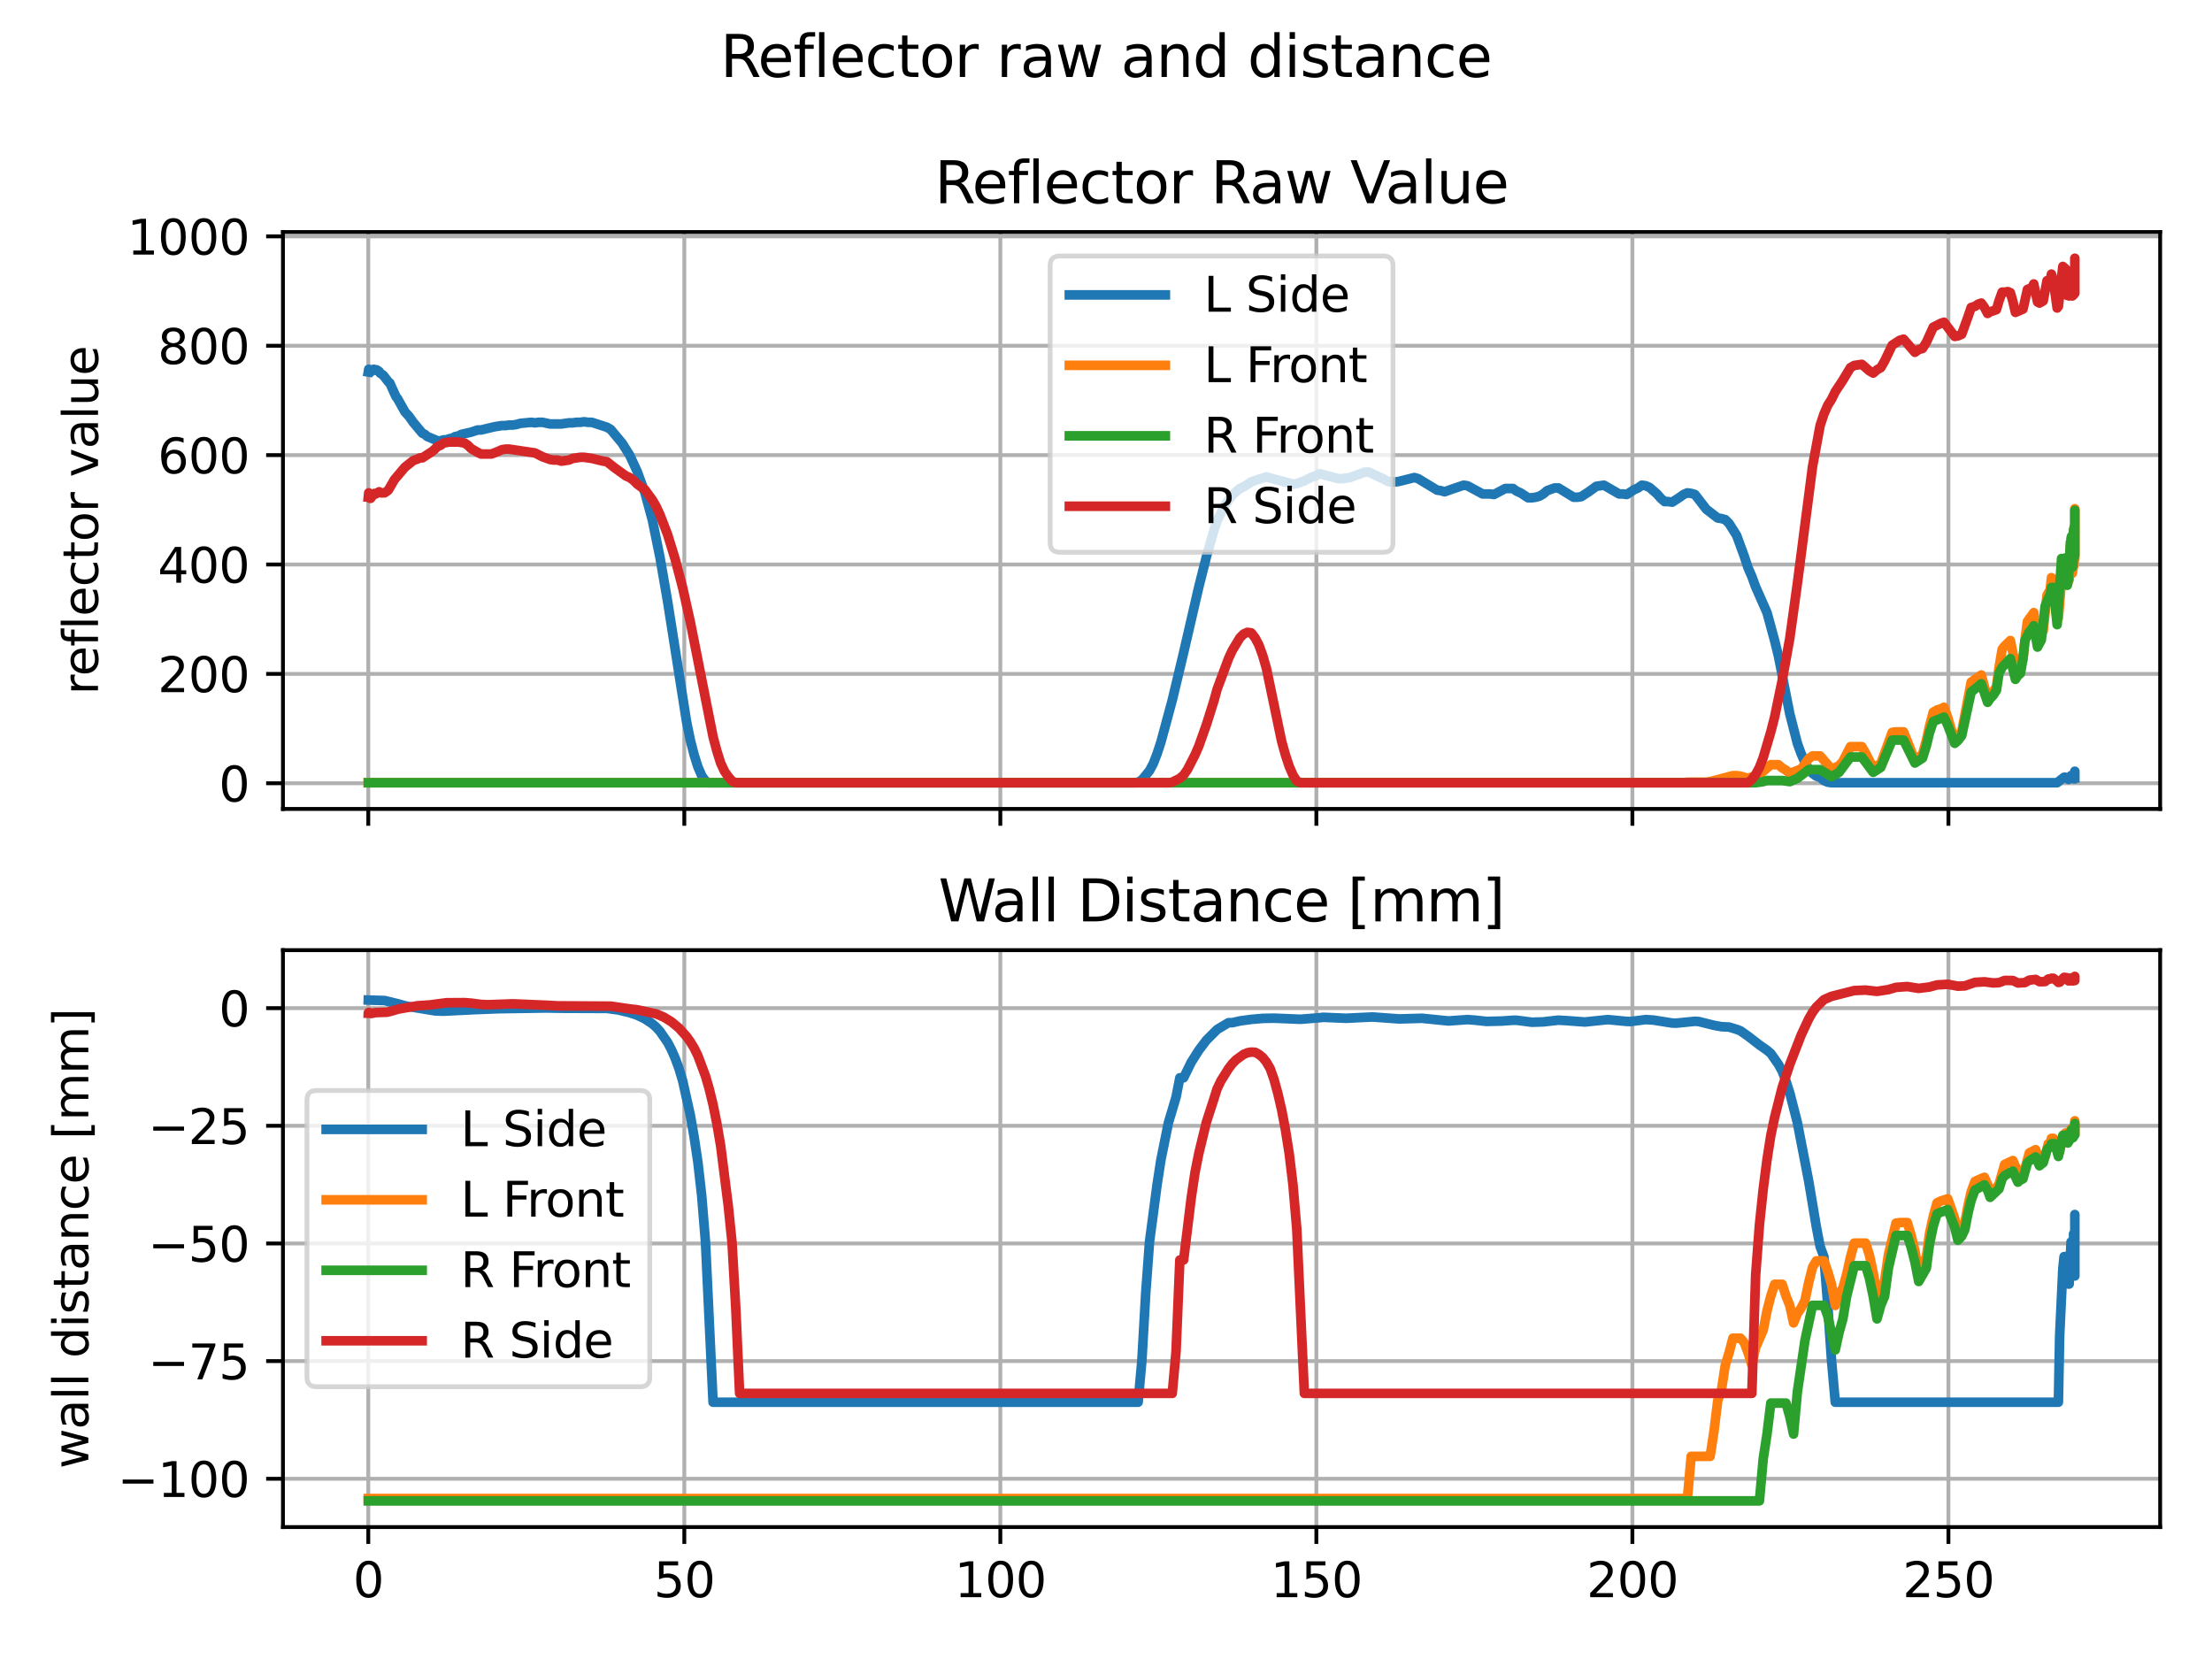 <?xml version="1.0" encoding="utf-8" standalone="no"?>
<!DOCTYPE svg PUBLIC "-//W3C//DTD SVG 1.1//EN"
  "http://www.w3.org/Graphics/SVG/1.1/DTD/svg11.dtd">
<svg xmlns:xlink="http://www.w3.org/1999/xlink" width="460.8pt" height="345.6pt" viewBox="0 0 460.8 345.6" xmlns="http://www.w3.org/2000/svg" version="1.1">
 <defs>
  <style type="text/css">*{stroke-linejoin: round; stroke-linecap: butt}</style>
 </defs>
 <g id="figure_1">
  <g id="patch_1">
   <path d="M 0 345.6 
L 460.8 345.6 
L 460.8 0 
L 0 0 
z
" style="fill: #ffffff"/>
  </g>
  <g id="axes_1">
   <g id="patch_2">
    <path d="M 58.945 168.518 
L 450 168.518 
L 450 48.332 
L 58.945 48.332 
z
" style="fill: #ffffff"/>
   </g>
   <g id="matplotlib.axis_1">
    <g id="xtick_1">
     <g id="line2d_1">
      <path d="M 76.721 168.518 
L 76.721 48.332 
" clip-path="url(#p30b899a635)" style="fill: none; stroke: #b0b0b0; stroke-width: 0.8; stroke-linecap: square"/>
     </g>
     <g id="line2d_2">
      <defs>
       <path id="m36487ab356" d="M 0 0 
L 0 3.5 
" style="stroke: #000000; stroke-width: 0.8"/>
      </defs>
      <g>
       <use xlink:href="#m36487ab356" x="76.721" y="168.518" style="stroke: #000000; stroke-width: 0.8"/>
      </g>
     </g>
    </g>
    <g id="xtick_2">
     <g id="line2d_3">
      <path d="M 142.555 168.518 
L 142.555 48.332 
" clip-path="url(#p30b899a635)" style="fill: none; stroke: #b0b0b0; stroke-width: 0.8; stroke-linecap: square"/>
     </g>
     <g id="line2d_4">
      <g>
       <use xlink:href="#m36487ab356" x="142.555" y="168.518" style="stroke: #000000; stroke-width: 0.8"/>
      </g>
     </g>
    </g>
    <g id="xtick_3">
     <g id="line2d_5">
      <path d="M 208.389 168.518 
L 208.389 48.332 
" clip-path="url(#p30b899a635)" style="fill: none; stroke: #b0b0b0; stroke-width: 0.8; stroke-linecap: square"/>
     </g>
     <g id="line2d_6">
      <g>
       <use xlink:href="#m36487ab356" x="208.389" y="168.518" style="stroke: #000000; stroke-width: 0.8"/>
      </g>
     </g>
    </g>
    <g id="xtick_4">
     <g id="line2d_7">
      <path d="M 274.223 168.518 
L 274.223 48.332 
" clip-path="url(#p30b899a635)" style="fill: none; stroke: #b0b0b0; stroke-width: 0.8; stroke-linecap: square"/>
     </g>
     <g id="line2d_8">
      <g>
       <use xlink:href="#m36487ab356" x="274.223" y="168.518" style="stroke: #000000; stroke-width: 0.8"/>
      </g>
     </g>
    </g>
    <g id="xtick_5">
     <g id="line2d_9">
      <path d="M 340.057 168.518 
L 340.057 48.332 
" clip-path="url(#p30b899a635)" style="fill: none; stroke: #b0b0b0; stroke-width: 0.8; stroke-linecap: square"/>
     </g>
     <g id="line2d_10">
      <g>
       <use xlink:href="#m36487ab356" x="340.057" y="168.518" style="stroke: #000000; stroke-width: 0.8"/>
      </g>
     </g>
    </g>
    <g id="xtick_6">
     <g id="line2d_11">
      <path d="M 405.891 168.518 
L 405.891 48.332 
" clip-path="url(#p30b899a635)" style="fill: none; stroke: #b0b0b0; stroke-width: 0.8; stroke-linecap: square"/>
     </g>
     <g id="line2d_12">
      <g>
       <use xlink:href="#m36487ab356" x="405.891" y="168.518" style="stroke: #000000; stroke-width: 0.8"/>
      </g>
     </g>
    </g>
   </g>
   <g id="matplotlib.axis_2">
    <g id="ytick_1">
     <g id="line2d_13">
      <path d="M 58.945 163.169 
L 450 163.169 
" clip-path="url(#p30b899a635)" style="fill: none; stroke: #b0b0b0; stroke-width: 0.8; stroke-linecap: square"/>
     </g>
     <g id="line2d_14">
      <defs>
       <path id="m0fdbd367e7" d="M 0 0 
L -3.5 0 
" style="stroke: #000000; stroke-width: 0.8"/>
      </defs>
      <g>
       <use xlink:href="#m0fdbd367e7" x="58.945" y="163.169" style="stroke: #000000; stroke-width: 0.8"/>
      </g>
     </g>
     <g id="text_1">
      <!-- 0 -->
      <g transform="translate(45.583 166.968)scale(0.1 -0.1)">
       <defs>
        <path id="DejaVuSans-30" d="M 2034 4250 
Q 1547 4250 1301 3770 
Q 1056 3291 1056 2328 
Q 1056 1369 1301 889 
Q 1547 409 2034 409 
Q 2525 409 2770 889 
Q 3016 1369 3016 2328 
Q 3016 3291 2770 3770 
Q 2525 4250 2034 4250 
z
M 2034 4750 
Q 2819 4750 3233 4129 
Q 3647 3509 3647 2328 
Q 3647 1150 3233 529 
Q 2819 -91 2034 -91 
Q 1250 -91 836 529 
Q 422 1150 422 2328 
Q 422 3509 836 4129 
Q 1250 4750 2034 4750 
z
" transform="scale(0.016)"/>
       </defs>
       <use xlink:href="#DejaVuSans-30"/>
      </g>
     </g>
    </g>
    <g id="ytick_2">
     <g id="line2d_15">
      <path d="M 58.945 140.383 
L 450 140.383 
" clip-path="url(#p30b899a635)" style="fill: none; stroke: #b0b0b0; stroke-width: 0.8; stroke-linecap: square"/>
     </g>
     <g id="line2d_16">
      <g>
       <use xlink:href="#m0fdbd367e7" x="58.945" y="140.383" style="stroke: #000000; stroke-width: 0.8"/>
      </g>
     </g>
     <g id="text_2">
      <!-- 200 -->
      <g transform="translate(32.858 144.182)scale(0.1 -0.1)">
       <defs>
        <path id="DejaVuSans-32" d="M 1228 531 
L 3431 531 
L 3431 0 
L 469 0 
L 469 531 
Q 828 903 1448 1529 
Q 2069 2156 2228 2338 
Q 2531 2678 2651 2914 
Q 2772 3150 2772 3378 
Q 2772 3750 2511 3984 
Q 2250 4219 1831 4219 
Q 1534 4219 1204 4116 
Q 875 4013 500 3803 
L 500 4441 
Q 881 4594 1212 4672 
Q 1544 4750 1819 4750 
Q 2544 4750 2975 4387 
Q 3406 4025 3406 3419 
Q 3406 3131 3298 2873 
Q 3191 2616 2906 2266 
Q 2828 2175 2409 1742 
Q 1991 1309 1228 531 
z
" transform="scale(0.016)"/>
       </defs>
       <use xlink:href="#DejaVuSans-32"/>
       <use xlink:href="#DejaVuSans-30" x="63.623"/>
       <use xlink:href="#DejaVuSans-30" x="127.246"/>
      </g>
     </g>
    </g>
    <g id="ytick_3">
     <g id="line2d_17">
      <path d="M 58.945 117.596 
L 450 117.596 
" clip-path="url(#p30b899a635)" style="fill: none; stroke: #b0b0b0; stroke-width: 0.8; stroke-linecap: square"/>
     </g>
     <g id="line2d_18">
      <g>
       <use xlink:href="#m0fdbd367e7" x="58.945" y="117.596" style="stroke: #000000; stroke-width: 0.8"/>
      </g>
     </g>
     <g id="text_3">
      <!-- 400 -->
      <g transform="translate(32.858 121.396)scale(0.1 -0.1)">
       <defs>
        <path id="DejaVuSans-34" d="M 2419 4116 
L 825 1625 
L 2419 1625 
L 2419 4116 
z
M 2253 4666 
L 3047 4666 
L 3047 1625 
L 3713 1625 
L 3713 1100 
L 3047 1100 
L 3047 0 
L 2419 0 
L 2419 1100 
L 313 1100 
L 313 1709 
L 2253 4666 
z
" transform="scale(0.016)"/>
       </defs>
       <use xlink:href="#DejaVuSans-34"/>
       <use xlink:href="#DejaVuSans-30" x="63.623"/>
       <use xlink:href="#DejaVuSans-30" x="127.246"/>
      </g>
     </g>
    </g>
    <g id="ytick_4">
     <g id="line2d_19">
      <path d="M 58.945 94.81 
L 450 94.81 
" clip-path="url(#p30b899a635)" style="fill: none; stroke: #b0b0b0; stroke-width: 0.8; stroke-linecap: square"/>
     </g>
     <g id="line2d_20">
      <g>
       <use xlink:href="#m0fdbd367e7" x="58.945" y="94.81" style="stroke: #000000; stroke-width: 0.8"/>
      </g>
     </g>
     <g id="text_4">
      <!-- 600 -->
      <g transform="translate(32.858 98.609)scale(0.1 -0.1)">
       <defs>
        <path id="DejaVuSans-36" d="M 2113 2584 
Q 1688 2584 1439 2293 
Q 1191 2003 1191 1497 
Q 1191 994 1439 701 
Q 1688 409 2113 409 
Q 2538 409 2786 701 
Q 3034 994 3034 1497 
Q 3034 2003 2786 2293 
Q 2538 2584 2113 2584 
z
M 3366 4563 
L 3366 3988 
Q 3128 4100 2886 4159 
Q 2644 4219 2406 4219 
Q 1781 4219 1451 3797 
Q 1122 3375 1075 2522 
Q 1259 2794 1537 2939 
Q 1816 3084 2150 3084 
Q 2853 3084 3261 2657 
Q 3669 2231 3669 1497 
Q 3669 778 3244 343 
Q 2819 -91 2113 -91 
Q 1303 -91 875 529 
Q 447 1150 447 2328 
Q 447 3434 972 4092 
Q 1497 4750 2381 4750 
Q 2619 4750 2861 4703 
Q 3103 4656 3366 4563 
z
" transform="scale(0.016)"/>
       </defs>
       <use xlink:href="#DejaVuSans-36"/>
       <use xlink:href="#DejaVuSans-30" x="63.623"/>
       <use xlink:href="#DejaVuSans-30" x="127.246"/>
      </g>
     </g>
    </g>
    <g id="ytick_5">
     <g id="line2d_21">
      <path d="M 58.945 72.024 
L 450 72.024 
" clip-path="url(#p30b899a635)" style="fill: none; stroke: #b0b0b0; stroke-width: 0.8; stroke-linecap: square"/>
     </g>
     <g id="line2d_22">
      <g>
       <use xlink:href="#m0fdbd367e7" x="58.945" y="72.024" style="stroke: #000000; stroke-width: 0.8"/>
      </g>
     </g>
     <g id="text_5">
      <!-- 800 -->
      <g transform="translate(32.858 75.823)scale(0.1 -0.1)">
       <defs>
        <path id="DejaVuSans-38" d="M 2034 2216 
Q 1584 2216 1326 1975 
Q 1069 1734 1069 1313 
Q 1069 891 1326 650 
Q 1584 409 2034 409 
Q 2484 409 2743 651 
Q 3003 894 3003 1313 
Q 3003 1734 2745 1975 
Q 2488 2216 2034 2216 
z
M 1403 2484 
Q 997 2584 770 2862 
Q 544 3141 544 3541 
Q 544 4100 942 4425 
Q 1341 4750 2034 4750 
Q 2731 4750 3128 4425 
Q 3525 4100 3525 3541 
Q 3525 3141 3298 2862 
Q 3072 2584 2669 2484 
Q 3125 2378 3379 2068 
Q 3634 1759 3634 1313 
Q 3634 634 3220 271 
Q 2806 -91 2034 -91 
Q 1263 -91 848 271 
Q 434 634 434 1313 
Q 434 1759 690 2068 
Q 947 2378 1403 2484 
z
M 1172 3481 
Q 1172 3119 1398 2916 
Q 1625 2713 2034 2713 
Q 2441 2713 2670 2916 
Q 2900 3119 2900 3481 
Q 2900 3844 2670 4047 
Q 2441 4250 2034 4250 
Q 1625 4250 1398 4047 
Q 1172 3844 1172 3481 
z
" transform="scale(0.016)"/>
       </defs>
       <use xlink:href="#DejaVuSans-38"/>
       <use xlink:href="#DejaVuSans-30" x="63.623"/>
       <use xlink:href="#DejaVuSans-30" x="127.246"/>
      </g>
     </g>
    </g>
    <g id="ytick_6">
     <g id="line2d_23">
      <path d="M 58.945 49.238 
L 450 49.238 
" clip-path="url(#p30b899a635)" style="fill: none; stroke: #b0b0b0; stroke-width: 0.8; stroke-linecap: square"/>
     </g>
     <g id="line2d_24">
      <g>
       <use xlink:href="#m0fdbd367e7" x="58.945" y="49.238" style="stroke: #000000; stroke-width: 0.8"/>
      </g>
     </g>
     <g id="text_6">
      <!-- 1000 -->
      <g transform="translate(26.495 53.037)scale(0.1 -0.1)">
       <defs>
        <path id="DejaVuSans-31" d="M 794 531 
L 1825 531 
L 1825 4091 
L 703 3866 
L 703 4441 
L 1819 4666 
L 2450 4666 
L 2450 531 
L 3481 531 
L 3481 0 
L 794 0 
L 794 531 
z
" transform="scale(0.016)"/>
       </defs>
       <use xlink:href="#DejaVuSans-31"/>
       <use xlink:href="#DejaVuSans-30" x="63.623"/>
       <use xlink:href="#DejaVuSans-30" x="127.246"/>
       <use xlink:href="#DejaVuSans-30" x="190.869"/>
      </g>
     </g>
    </g>
    <g id="text_7">
     <!-- reflector value -->
     <g transform="translate(20.416 144.741)rotate(-90)scale(0.1 -0.1)">
      <defs>
       <path id="DejaVuSans-72" d="M 2631 2963 
Q 2534 3019 2420 3045 
Q 2306 3072 2169 3072 
Q 1681 3072 1420 2755 
Q 1159 2438 1159 1844 
L 1159 0 
L 581 0 
L 581 3500 
L 1159 3500 
L 1159 2956 
Q 1341 3275 1631 3429 
Q 1922 3584 2338 3584 
Q 2397 3584 2469 3576 
Q 2541 3569 2628 3553 
L 2631 2963 
z
" transform="scale(0.016)"/>
       <path id="DejaVuSans-65" d="M 3597 1894 
L 3597 1613 
L 953 1613 
Q 991 1019 1311 708 
Q 1631 397 2203 397 
Q 2534 397 2845 478 
Q 3156 559 3463 722 
L 3463 178 
Q 3153 47 2828 -22 
Q 2503 -91 2169 -91 
Q 1331 -91 842 396 
Q 353 884 353 1716 
Q 353 2575 817 3079 
Q 1281 3584 2069 3584 
Q 2775 3584 3186 3129 
Q 3597 2675 3597 1894 
z
M 3022 2063 
Q 3016 2534 2758 2815 
Q 2500 3097 2075 3097 
Q 1594 3097 1305 2825 
Q 1016 2553 972 2059 
L 3022 2063 
z
" transform="scale(0.016)"/>
       <path id="DejaVuSans-66" d="M 2375 4863 
L 2375 4384 
L 1825 4384 
Q 1516 4384 1395 4259 
Q 1275 4134 1275 3809 
L 1275 3500 
L 2222 3500 
L 2222 3053 
L 1275 3053 
L 1275 0 
L 697 0 
L 697 3053 
L 147 3053 
L 147 3500 
L 697 3500 
L 697 3744 
Q 697 4328 969 4595 
Q 1241 4863 1831 4863 
L 2375 4863 
z
" transform="scale(0.016)"/>
       <path id="DejaVuSans-6c" d="M 603 4863 
L 1178 4863 
L 1178 0 
L 603 0 
L 603 4863 
z
" transform="scale(0.016)"/>
       <path id="DejaVuSans-63" d="M 3122 3366 
L 3122 2828 
Q 2878 2963 2633 3030 
Q 2388 3097 2138 3097 
Q 1578 3097 1268 2742 
Q 959 2388 959 1747 
Q 959 1106 1268 751 
Q 1578 397 2138 397 
Q 2388 397 2633 464 
Q 2878 531 3122 666 
L 3122 134 
Q 2881 22 2623 -34 
Q 2366 -91 2075 -91 
Q 1284 -91 818 406 
Q 353 903 353 1747 
Q 353 2603 823 3093 
Q 1294 3584 2113 3584 
Q 2378 3584 2631 3529 
Q 2884 3475 3122 3366 
z
" transform="scale(0.016)"/>
       <path id="DejaVuSans-74" d="M 1172 4494 
L 1172 3500 
L 2356 3500 
L 2356 3053 
L 1172 3053 
L 1172 1153 
Q 1172 725 1289 603 
Q 1406 481 1766 481 
L 2356 481 
L 2356 0 
L 1766 0 
Q 1100 0 847 248 
Q 594 497 594 1153 
L 594 3053 
L 172 3053 
L 172 3500 
L 594 3500 
L 594 4494 
L 1172 4494 
z
" transform="scale(0.016)"/>
       <path id="DejaVuSans-6f" d="M 1959 3097 
Q 1497 3097 1228 2736 
Q 959 2375 959 1747 
Q 959 1119 1226 758 
Q 1494 397 1959 397 
Q 2419 397 2687 759 
Q 2956 1122 2956 1747 
Q 2956 2369 2687 2733 
Q 2419 3097 1959 3097 
z
M 1959 3584 
Q 2709 3584 3137 3096 
Q 3566 2609 3566 1747 
Q 3566 888 3137 398 
Q 2709 -91 1959 -91 
Q 1206 -91 779 398 
Q 353 888 353 1747 
Q 353 2609 779 3096 
Q 1206 3584 1959 3584 
z
" transform="scale(0.016)"/>
       <path id="DejaVuSans-20" transform="scale(0.016)"/>
       <path id="DejaVuSans-76" d="M 191 3500 
L 800 3500 
L 1894 563 
L 2988 3500 
L 3597 3500 
L 2284 0 
L 1503 0 
L 191 3500 
z
" transform="scale(0.016)"/>
       <path id="DejaVuSans-61" d="M 2194 1759 
Q 1497 1759 1228 1600 
Q 959 1441 959 1056 
Q 959 750 1161 570 
Q 1363 391 1709 391 
Q 2188 391 2477 730 
Q 2766 1069 2766 1631 
L 2766 1759 
L 2194 1759 
z
M 3341 1997 
L 3341 0 
L 2766 0 
L 2766 531 
Q 2569 213 2275 61 
Q 1981 -91 1556 -91 
Q 1019 -91 701 211 
Q 384 513 384 1019 
Q 384 1609 779 1909 
Q 1175 2209 1959 2209 
L 2766 2209 
L 2766 2266 
Q 2766 2663 2505 2880 
Q 2244 3097 1772 3097 
Q 1472 3097 1187 3025 
Q 903 2953 641 2809 
L 641 3341 
Q 956 3463 1253 3523 
Q 1550 3584 1831 3584 
Q 2591 3584 2966 3190 
Q 3341 2797 3341 1997 
z
" transform="scale(0.016)"/>
       <path id="DejaVuSans-75" d="M 544 1381 
L 544 3500 
L 1119 3500 
L 1119 1403 
Q 1119 906 1312 657 
Q 1506 409 1894 409 
Q 2359 409 2629 706 
Q 2900 1003 2900 1516 
L 2900 3500 
L 3475 3500 
L 3475 0 
L 2900 0 
L 2900 538 
Q 2691 219 2414 64 
Q 2138 -91 1772 -91 
Q 1169 -91 856 284 
Q 544 659 544 1381 
z
M 1991 3584 
L 1991 3584 
z
" transform="scale(0.016)"/>
      </defs>
      <use xlink:href="#DejaVuSans-72"/>
      <use xlink:href="#DejaVuSans-65" x="38.863"/>
      <use xlink:href="#DejaVuSans-66" x="100.387"/>
      <use xlink:href="#DejaVuSans-6c" x="135.592"/>
      <use xlink:href="#DejaVuSans-65" x="163.375"/>
      <use xlink:href="#DejaVuSans-63" x="224.898"/>
      <use xlink:href="#DejaVuSans-74" x="279.879"/>
      <use xlink:href="#DejaVuSans-6f" x="319.088"/>
      <use xlink:href="#DejaVuSans-72" x="380.27"/>
      <use xlink:href="#DejaVuSans-20" x="421.383"/>
      <use xlink:href="#DejaVuSans-76" x="453.17"/>
      <use xlink:href="#DejaVuSans-61" x="512.35"/>
      <use xlink:href="#DejaVuSans-6c" x="573.629"/>
      <use xlink:href="#DejaVuSans-75" x="601.412"/>
      <use xlink:href="#DejaVuSans-65" x="664.791"/>
     </g>
    </g>
   </g>
   <g id="line2d_25">
    <path d="M 76.721 77.493 
L 76.721 77.493 
L 76.812 76.923 
L 76.865 76.923 
L 77.142 77.493 
L 77.208 77.493 
L 77.543 77.151 
L 77.877 76.923 
L 78.29 77.151 
L 78.447 77.037 
L 78.979 77.379 
L 79.177 77.72 
L 79.845 78.176 
L 80.9 79.543 
L 81.192 79.771 
L 82.484 82.619 
L 82.837 83.075 
L 84.365 85.81 
L 85.201 86.721 
L 86.083 87.974 
L 87.991 90.253 
L 88.498 90.481 
L 89.017 90.936 
L 91.204 91.848 
L 91.783 91.848 
L 92.376 91.62 
L 92.982 91.62 
L 93.587 91.392 
L 94.206 91.278 
L 94.838 90.936 
L 95.483 90.822 
L 96.128 90.481 
L 98.143 90.025 
L 99.512 89.569 
L 100.223 89.569 
L 101.645 89.227 
L 103.094 88.886 
L 104.568 88.658 
L 105.319 88.658 
L 106.069 88.544 
L 106.82 88.544 
L 107.584 88.43 
L 108.347 88.202 
L 110.665 87.974 
L 111.441 88.088 
L 112.218 87.974 
L 113.008 87.974 
L 114.575 88.316 
L 116.945 88.316 
L 118.525 88.088 
L 119.315 88.088 
L 120.105 87.974 
L 120.895 87.974 
L 121.685 87.86 
L 122.475 87.974 
L 123.265 87.974 
L 126.425 89 
L 127.215 89.455 
L 129.585 92.304 
L 131.165 94.81 
L 132.745 98.228 
L 134.325 102.557 
L 135.905 108.368 
L 137.485 116.115 
L 139.065 125.23 
L 143.015 150.295 
L 143.805 154.168 
L 144.596 157.244 
L 145.386 159.751 
L 146.176 161.574 
L 146.966 162.713 
L 147.756 163.055 
L 236.302 163.055 
L 237.092 162.941 
L 237.882 162.485 
L 239.462 160.548 
L 240.252 159.067 
L 241.042 157.016 
L 241.833 154.624 
L 244.203 145.851 
L 246.573 135.939 
L 249.733 122.267 
L 251.313 116.001 
L 252.893 110.419 
L 253.551 108.482 
L 255.131 105.292 
L 256.711 103.127 
L 258.291 101.76 
L 259.081 101.418 
L 260.661 100.393 
L 262.241 99.823 
L 263.821 99.367 
L 269.351 100.848 
L 270.141 100.734 
L 271.721 100.165 
L 273.301 99.367 
L 274.091 99.139 
L 274.881 98.684 
L 278.831 99.709 
L 279.621 99.709 
L 281.201 99.481 
L 282.781 98.912 
L 284.361 98.342 
L 285.151 98.342 
L 288.311 99.823 
L 289.101 100.279 
L 289.891 100.393 
L 290.681 100.393 
L 291.471 100.279 
L 294.631 99.481 
L 295.421 99.709 
L 299.372 102.102 
L 300.162 102.216 
L 300.952 102.443 
L 302.532 101.874 
L 304.902 101.076 
L 305.692 101.19 
L 308.852 102.899 
L 310.432 102.899 
L 311.222 103.013 
L 313.592 101.76 
L 315.172 101.76 
L 315.962 102.33 
L 316.752 102.671 
L 318.332 103.697 
L 319.122 103.697 
L 319.912 103.583 
L 320.702 103.355 
L 321.492 102.899 
L 322.282 102.216 
L 323.862 101.646 
L 324.652 101.646 
L 327.812 103.583 
L 328.602 103.583 
L 329.392 103.469 
L 330.972 102.443 
L 332.552 101.304 
L 334.132 101.076 
L 337.292 102.899 
L 338.082 102.899 
L 338.872 103.013 
L 340.452 101.988 
L 341.242 101.646 
L 342.032 101.076 
L 342.822 101.19 
L 343.612 101.532 
L 345.192 102.899 
L 345.982 103.811 
L 346.772 104.494 
L 347.562 104.494 
L 348.352 104.608 
L 349.932 103.583 
L 350.722 103.013 
L 351.512 102.671 
L 352.302 102.785 
L 353.092 103.013 
L 355.462 106.089 
L 357.832 107.912 
L 358.622 108.026 
L 359.412 108.254 
L 360.202 109.051 
L 361.782 111.558 
L 363.362 115.887 
L 364.152 118.28 
L 364.942 120.103 
L 365.732 122.267 
L 368.102 127.622 
L 369.682 133.433 
L 370.472 136.623 
L 372.842 148.699 
L 374.422 154.852 
L 375.212 157.016 
L 376.002 158.839 
L 376.792 160.207 
L 377.582 161.118 
L 378.372 161.688 
L 379.162 161.916 
L 379.952 162.599 
L 380.743 162.941 
L 381.533 163.055 
L 428.538 163.055 
L 429.986 161.916 
L 430.25 161.916 
L 430.908 162.371 
L 431.435 161.574 
L 431.435 161.574 
L 431.566 161.574 
L 431.698 161.802 
L 431.698 162.143 
L 431.83 162.143 
L 431.83 162.029 
L 431.961 161.802 
L 431.961 161.346 
L 431.961 161.346 
L 432.093 161.346 
L 432.093 161.346 
L 432.093 162.257 
L 432.225 162.257 
L 432.225 162.257 
L 432.225 160.662 
L 432.225 162.029 
" clip-path="url(#p30b899a635)" style="fill: none; stroke: #1f77b4; stroke-width: 2; stroke-linecap: square"/>
   </g>
   <g id="line2d_26">
    <path d="M 76.721 163.055 
L 350.722 163.055 
L 351.512 162.941 
L 355.462 162.941 
L 356.252 162.827 
L 360.992 161.574 
L 361.782 161.574 
L 362.572 161.688 
L 364.152 162.143 
L 365.732 161.574 
L 366.522 161.346 
L 368.892 159.295 
L 370.472 159.295 
L 371.262 159.979 
L 372.052 160.434 
L 372.842 161.118 
L 375.212 160.207 
L 376.792 158.042 
L 377.582 157.472 
L 379.162 157.472 
L 380.743 159.295 
L 381.533 160.434 
L 382.323 159.865 
L 383.113 159.523 
L 383.903 158.612 
L 385.483 155.535 
L 387.853 155.535 
L 388.643 156.903 
L 390.223 159.979 
L 391.803 159.067 
L 394.173 152.573 
L 394.963 152.459 
L 396.543 152.459 
L 398.913 158.384 
L 400.493 157.13 
L 401.283 154.282 
L 401.941 151.32 
L 402.731 148.358 
L 403.521 147.902 
L 404.311 147.674 
L 404.969 147.332 
L 405.759 149.497 
L 406.418 151.776 
L 407.208 154.054 
L 408.656 152.459 
L 410.631 142.091 
L 412.738 140.61 
L 414.055 145.509 
L 414.581 144.712 
L 415.24 144.142 
L 415.898 143.003 
L 416.425 139.129 
L 417.083 135.256 
L 417.61 134.572 
L 418.795 133.433 
L 419.848 138.674 
L 420.375 138.104 
L 421.428 137.306 
L 421.823 133.433 
L 422.35 129.445 
L 423.666 127.622 
L 424.456 133.091 
L 424.851 132.407 
L 425.641 131.382 
L 426.431 123.976 
L 427.09 122.837 
L 427.353 120.331 
L 427.748 121.242 
L 428.538 129.217 
L 428.801 128.762 
L 429.723 117.71 
L 430.118 116.913 
L 430.25 116.457 
L 430.645 121.812 
L 430.776 121.356 
L 430.908 120.672 
L 431.04 120.786 
L 431.303 113.609 
L 431.566 112.925 
L 431.698 116.115 
L 431.698 119.419 
L 431.83 118.622 
L 431.83 117.938 
L 431.961 118.052 
L 431.961 110.647 
L 432.093 110.191 
L 432.093 109.963 
L 432.093 117.027 
L 432.225 116.343 
L 432.225 116.571 
L 432.225 105.975 
L 432.225 113.723 
" clip-path="url(#p30b899a635)" style="fill: none; stroke: #ff7f0e; stroke-width: 2; stroke-linecap: square"/>
   </g>
   <g id="line2d_27">
    <path d="M 76.721 163.055 
L 365.732 163.055 
L 367.312 162.827 
L 368.102 162.599 
L 371.262 162.599 
L 372.842 162.827 
L 374.422 162.143 
L 376.792 160.32 
L 379.162 160.32 
L 381.533 161.802 
L 383.113 160.89 
L 385.483 157.7 
L 387.853 157.7 
L 390.223 160.89 
L 391.803 159.865 
L 394.173 154.168 
L 396.543 154.168 
L 398.913 158.953 
L 400.493 157.928 
L 401.283 155.421 
L 401.941 152.687 
L 402.731 150.295 
L 404.969 149.383 
L 405.759 151.092 
L 407.208 154.852 
L 407.866 154.282 
L 408.656 153.257 
L 410.631 144.142 
L 412.08 143.003 
L 412.738 142.433 
L 414.055 146.307 
L 414.581 145.509 
L 415.24 144.826 
L 415.898 143.8 
L 416.425 140.269 
L 417.083 139.015 
L 418.795 137.192 
L 419.848 141.522 
L 420.375 140.724 
L 420.901 140.269 
L 421.428 137.192 
L 421.823 133.433 
L 422.745 131.61 
L 423.271 131.04 
L 423.666 130.357 
L 424.456 134.8 
L 425.246 133.319 
L 426.036 126.255 
L 426.695 124.66 
L 427.09 123.976 
L 427.353 122.381 
L 427.748 122.381 
L 428.538 130.129 
L 429.46 116.343 
L 429.723 117.824 
L 429.986 117.482 
L 430.25 116.229 
L 430.645 121.926 
L 430.776 121.356 
L 430.908 120.559 
L 431.303 112.925 
L 431.435 112.583 
L 431.435 112.128 
L 431.566 111.672 
L 431.698 114.748 
L 431.698 118.166 
L 431.83 117.824 
L 431.83 117.482 
L 431.961 114.178 
L 431.961 110.305 
L 432.093 110.305 
L 432.093 109.735 
L 432.093 116.001 
L 432.225 115.659 
L 432.225 106.317 
L 432.225 113.495 
" clip-path="url(#p30b899a635)" style="fill: none; stroke: #2ca02c; stroke-width: 2; stroke-linecap: square"/>
   </g>
   <g id="line2d_28">
    <path d="M 76.721 103.583 
L 76.721 103.583 
L 76.812 102.671 
L 77.082 103.811 
L 77.142 103.697 
L 77.208 103.811 
L 77.877 102.899 
L 78.005 102.785 
L 78.29 102.899 
L 78.979 102.443 
L 79.388 102.671 
L 80.09 102.671 
L 80.618 102.33 
L 80.9 102.102 
L 81.497 101.076 
L 82.144 99.937 
L 83.201 98.684 
L 84.365 97.317 
L 86.083 95.949 
L 87.014 95.608 
L 87.496 95.38 
L 87.991 95.38 
L 90.085 94.013 
L 91.204 92.987 
L 91.783 92.759 
L 92.376 92.304 
L 93.587 92.076 
L 95.483 92.076 
L 96.787 92.304 
L 97.458 92.759 
L 98.143 93.443 
L 99.512 94.24 
L 100.223 94.582 
L 102.37 94.582 
L 103.831 94.013 
L 104.568 93.671 
L 105.319 93.557 
L 106.069 93.557 
L 111.441 94.354 
L 113.008 95.152 
L 114.575 95.722 
L 115.365 95.835 
L 116.155 95.835 
L 116.945 96.063 
L 118.525 95.835 
L 119.315 95.494 
L 120.895 95.266 
L 121.685 95.266 
L 123.265 95.494 
L 125.635 96.063 
L 126.425 96.177 
L 128.005 97.43 
L 130.375 99.139 
L 131.165 99.481 
L 131.955 100.051 
L 132.745 100.848 
L 134.325 101.988 
L 135.905 104.152 
L 136.695 105.52 
L 137.485 107.229 
L 139.065 111.33 
L 140.645 116.457 
L 142.225 122.495 
L 143.805 129.559 
L 148.546 153.485 
L 149.336 156.447 
L 150.126 158.953 
L 150.916 160.662 
L 151.706 161.802 
L 152.496 162.713 
L 153.286 163.055 
L 243.413 163.055 
L 244.203 162.941 
L 245.783 162.143 
L 246.573 161.46 
L 247.363 160.32 
L 248.943 157.244 
L 249.733 155.421 
L 251.313 150.978 
L 252.893 145.965 
L 253.551 143.573 
L 255.921 137.192 
L 256.711 135.483 
L 258.291 132.863 
L 259.081 132.066 
L 259.871 131.724 
L 260.661 131.838 
L 261.451 132.863 
L 262.241 134.344 
L 263.031 136.509 
L 263.821 139.243 
L 266.981 154.396 
L 267.771 157.244 
L 268.561 159.637 
L 269.351 161.46 
L 270.141 162.713 
L 270.931 163.055 
L 364.152 163.055 
L 364.942 162.371 
L 365.732 161.346 
L 366.522 159.865 
L 367.312 157.814 
L 368.892 152.459 
L 369.682 149.383 
L 371.262 141.75 
L 372.842 132.977 
L 374.422 121.584 
L 377.582 97.203 
L 379.162 88.658 
L 379.952 86.265 
L 380.743 84.442 
L 381.533 83.189 
L 382.323 81.594 
L 383.903 79.202 
L 385.483 76.581 
L 386.273 76.125 
L 387.853 75.898 
L 389.433 77.265 
L 390.223 77.72 
L 391.013 77.037 
L 391.803 76.581 
L 392.593 75.214 
L 394.173 71.91 
L 395.753 70.885 
L 396.543 70.657 
L 398.913 73.391 
L 399.703 72.821 
L 400.493 72.594 
L 401.283 71.34 
L 402.731 68.15 
L 404.311 67.353 
L 404.969 67.125 
L 407.208 70.087 
L 407.866 69.973 
L 408.656 69.631 
L 409.973 65.986 
L 410.631 64.049 
L 411.421 63.821 
L 412.08 63.365 
L 412.738 63.137 
L 413.396 64.049 
L 414.055 65.302 
L 414.581 64.96 
L 415.898 64.504 
L 416.425 62.681 
L 417.083 60.859 
L 417.61 60.859 
L 418.268 60.745 
L 418.795 60.973 
L 419.321 62.795 
L 419.848 65.074 
L 421.428 64.39 
L 422.35 60.289 
L 423.271 59.947 
L 423.666 59.15 
L 424.456 62.909 
L 424.851 63.137 
L 425.641 62.681 
L 426.431 58.466 
L 427.09 58.466 
L 427.353 57.099 
L 427.748 58.466 
L 428.538 64.163 
L 428.801 63.821 
L 429.723 55.504 
L 430.25 55.96 
L 430.513 58.352 
L 430.645 61.542 
L 430.908 61.542 
L 431.04 61.656 
L 431.303 56.643 
L 431.435 56.985 
L 431.566 56.415 
L 431.698 58.922 
L 431.698 61.656 
L 431.961 61.428 
L 431.961 56.187 
L 432.093 55.96 
L 432.093 60.859 
L 432.225 60.517 
L 432.225 53.795 
L 432.225 61.086 
L 432.225 60.517 
" clip-path="url(#p30b899a635)" style="fill: none; stroke: #d62728; stroke-width: 2; stroke-linecap: square"/>
   </g>
   <g id="patch_3">
    <path d="M 58.945 168.518 
L 58.945 48.332 
" style="fill: none; stroke: #000000; stroke-width: 0.8; stroke-linejoin: miter; stroke-linecap: square"/>
   </g>
   <g id="patch_4">
    <path d="M 450 168.518 
L 450 48.332 
" style="fill: none; stroke: #000000; stroke-width: 0.8; stroke-linejoin: miter; stroke-linecap: square"/>
   </g>
   <g id="patch_5">
    <path d="M 58.945 168.518 
L 450 168.518 
" style="fill: none; stroke: #000000; stroke-width: 0.8; stroke-linejoin: miter; stroke-linecap: square"/>
   </g>
   <g id="patch_6">
    <path d="M 58.945 48.332 
L 450 48.332 
" style="fill: none; stroke: #000000; stroke-width: 0.8; stroke-linejoin: miter; stroke-linecap: square"/>
   </g>
   <g id="text_8">
    <!-- Reflector Raw Value -->
    <g transform="translate(194.713 42.332)scale(0.12 -0.12)">
     <defs>
      <path id="DejaVuSans-52" d="M 2841 2188 
Q 3044 2119 3236 1894 
Q 3428 1669 3622 1275 
L 4263 0 
L 3584 0 
L 2988 1197 
Q 2756 1666 2539 1819 
Q 2322 1972 1947 1972 
L 1259 1972 
L 1259 0 
L 628 0 
L 628 4666 
L 2053 4666 
Q 2853 4666 3247 4331 
Q 3641 3997 3641 3322 
Q 3641 2881 3436 2590 
Q 3231 2300 2841 2188 
z
M 1259 4147 
L 1259 2491 
L 2053 2491 
Q 2509 2491 2742 2702 
Q 2975 2913 2975 3322 
Q 2975 3731 2742 3939 
Q 2509 4147 2053 4147 
L 1259 4147 
z
" transform="scale(0.016)"/>
      <path id="DejaVuSans-77" d="M 269 3500 
L 844 3500 
L 1563 769 
L 2278 3500 
L 2956 3500 
L 3675 769 
L 4391 3500 
L 4966 3500 
L 4050 0 
L 3372 0 
L 2619 2869 
L 1863 0 
L 1184 0 
L 269 3500 
z
" transform="scale(0.016)"/>
      <path id="DejaVuSans-56" d="M 1831 0 
L 50 4666 
L 709 4666 
L 2188 738 
L 3669 4666 
L 4325 4666 
L 2547 0 
L 1831 0 
z
" transform="scale(0.016)"/>
     </defs>
     <use xlink:href="#DejaVuSans-52"/>
     <use xlink:href="#DejaVuSans-65" x="64.982"/>
     <use xlink:href="#DejaVuSans-66" x="126.506"/>
     <use xlink:href="#DejaVuSans-6c" x="161.711"/>
     <use xlink:href="#DejaVuSans-65" x="189.494"/>
     <use xlink:href="#DejaVuSans-63" x="251.018"/>
     <use xlink:href="#DejaVuSans-74" x="305.998"/>
     <use xlink:href="#DejaVuSans-6f" x="345.207"/>
     <use xlink:href="#DejaVuSans-72" x="406.389"/>
     <use xlink:href="#DejaVuSans-20" x="447.502"/>
     <use xlink:href="#DejaVuSans-52" x="479.289"/>
     <use xlink:href="#DejaVuSans-61" x="546.521"/>
     <use xlink:href="#DejaVuSans-77" x="607.801"/>
     <use xlink:href="#DejaVuSans-20" x="689.588"/>
     <use xlink:href="#DejaVuSans-56" x="721.375"/>
     <use xlink:href="#DejaVuSans-61" x="782.033"/>
     <use xlink:href="#DejaVuSans-6c" x="843.312"/>
     <use xlink:href="#DejaVuSans-75" x="871.096"/>
     <use xlink:href="#DejaVuSans-65" x="934.475"/>
    </g>
   </g>
   <g id="legend_1">
    <g id="patch_7">
     <path d="M 220.765 115.044 
L 288.18 115.044 
Q 290.18 115.044 290.18 113.044 
L 290.18 55.332 
Q 290.18 53.332 288.18 53.332 
L 220.765 53.332 
Q 218.765 53.332 218.765 55.332 
L 218.765 113.044 
Q 218.765 115.044 220.765 115.044 
z
" style="fill: #ffffff; opacity: 0.8; stroke: #cccccc; stroke-linejoin: miter"/>
    </g>
    <g id="line2d_29">
     <path d="M 222.765 61.43 
L 232.765 61.43 
L 242.765 61.43 
" style="fill: none; stroke: #1f77b4; stroke-width: 2; stroke-linecap: square"/>
    </g>
    <g id="text_9">
     <!-- L Side -->
     <g transform="translate(250.765 64.93)scale(0.1 -0.1)">
      <defs>
       <path id="DejaVuSans-4c" d="M 628 4666 
L 1259 4666 
L 1259 531 
L 3531 531 
L 3531 0 
L 628 0 
L 628 4666 
z
" transform="scale(0.016)"/>
       <path id="DejaVuSans-53" d="M 3425 4513 
L 3425 3897 
Q 3066 4069 2747 4153 
Q 2428 4238 2131 4238 
Q 1616 4238 1336 4038 
Q 1056 3838 1056 3469 
Q 1056 3159 1242 3001 
Q 1428 2844 1947 2747 
L 2328 2669 
Q 3034 2534 3370 2195 
Q 3706 1856 3706 1288 
Q 3706 609 3251 259 
Q 2797 -91 1919 -91 
Q 1588 -91 1214 -16 
Q 841 59 441 206 
L 441 856 
Q 825 641 1194 531 
Q 1563 422 1919 422 
Q 2459 422 2753 634 
Q 3047 847 3047 1241 
Q 3047 1584 2836 1778 
Q 2625 1972 2144 2069 
L 1759 2144 
Q 1053 2284 737 2584 
Q 422 2884 422 3419 
Q 422 4038 858 4394 
Q 1294 4750 2059 4750 
Q 2388 4750 2728 4690 
Q 3069 4631 3425 4513 
z
" transform="scale(0.016)"/>
       <path id="DejaVuSans-69" d="M 603 3500 
L 1178 3500 
L 1178 0 
L 603 0 
L 603 3500 
z
M 603 4863 
L 1178 4863 
L 1178 4134 
L 603 4134 
L 603 4863 
z
" transform="scale(0.016)"/>
       <path id="DejaVuSans-64" d="M 2906 2969 
L 2906 4863 
L 3481 4863 
L 3481 0 
L 2906 0 
L 2906 525 
Q 2725 213 2448 61 
Q 2172 -91 1784 -91 
Q 1150 -91 751 415 
Q 353 922 353 1747 
Q 353 2572 751 3078 
Q 1150 3584 1784 3584 
Q 2172 3584 2448 3432 
Q 2725 3281 2906 2969 
z
M 947 1747 
Q 947 1113 1208 752 
Q 1469 391 1925 391 
Q 2381 391 2643 752 
Q 2906 1113 2906 1747 
Q 2906 2381 2643 2742 
Q 2381 3103 1925 3103 
Q 1469 3103 1208 2742 
Q 947 2381 947 1747 
z
" transform="scale(0.016)"/>
      </defs>
      <use xlink:href="#DejaVuSans-4c"/>
      <use xlink:href="#DejaVuSans-20" x="55.713"/>
      <use xlink:href="#DejaVuSans-53" x="87.5"/>
      <use xlink:href="#DejaVuSans-69" x="150.977"/>
      <use xlink:href="#DejaVuSans-64" x="178.76"/>
      <use xlink:href="#DejaVuSans-65" x="242.236"/>
     </g>
    </g>
    <g id="line2d_30">
     <path d="M 222.765 76.108 
L 232.765 76.108 
L 242.765 76.108 
" style="fill: none; stroke: #ff7f0e; stroke-width: 2; stroke-linecap: square"/>
    </g>
    <g id="text_10">
     <!-- L Front -->
     <g transform="translate(250.765 79.608)scale(0.1 -0.1)">
      <defs>
       <path id="DejaVuSans-46" d="M 628 4666 
L 3309 4666 
L 3309 4134 
L 1259 4134 
L 1259 2759 
L 3109 2759 
L 3109 2228 
L 1259 2228 
L 1259 0 
L 628 0 
L 628 4666 
z
" transform="scale(0.016)"/>
       <path id="DejaVuSans-6e" d="M 3513 2113 
L 3513 0 
L 2938 0 
L 2938 2094 
Q 2938 2591 2744 2837 
Q 2550 3084 2163 3084 
Q 1697 3084 1428 2787 
Q 1159 2491 1159 1978 
L 1159 0 
L 581 0 
L 581 3500 
L 1159 3500 
L 1159 2956 
Q 1366 3272 1645 3428 
Q 1925 3584 2291 3584 
Q 2894 3584 3203 3211 
Q 3513 2838 3513 2113 
z
" transform="scale(0.016)"/>
      </defs>
      <use xlink:href="#DejaVuSans-4c"/>
      <use xlink:href="#DejaVuSans-20" x="55.713"/>
      <use xlink:href="#DejaVuSans-46" x="87.5"/>
      <use xlink:href="#DejaVuSans-72" x="137.77"/>
      <use xlink:href="#DejaVuSans-6f" x="176.633"/>
      <use xlink:href="#DejaVuSans-6e" x="237.814"/>
      <use xlink:href="#DejaVuSans-74" x="301.193"/>
     </g>
    </g>
    <g id="line2d_31">
     <path d="M 222.765 90.787 
L 232.765 90.787 
L 242.765 90.787 
" style="fill: none; stroke: #2ca02c; stroke-width: 2; stroke-linecap: square"/>
    </g>
    <g id="text_11">
     <!-- R Front -->
     <g transform="translate(250.765 94.287)scale(0.1 -0.1)">
      <use xlink:href="#DejaVuSans-52"/>
      <use xlink:href="#DejaVuSans-20" x="69.482"/>
      <use xlink:href="#DejaVuSans-46" x="101.27"/>
      <use xlink:href="#DejaVuSans-72" x="151.539"/>
      <use xlink:href="#DejaVuSans-6f" x="190.402"/>
      <use xlink:href="#DejaVuSans-6e" x="251.584"/>
      <use xlink:href="#DejaVuSans-74" x="314.963"/>
     </g>
    </g>
    <g id="line2d_32">
     <path d="M 222.765 105.465 
L 232.765 105.465 
L 242.765 105.465 
" style="fill: none; stroke: #d62728; stroke-width: 2; stroke-linecap: square"/>
    </g>
    <g id="text_12">
     <!-- R Side -->
     <g transform="translate(250.765 108.965)scale(0.1 -0.1)">
      <use xlink:href="#DejaVuSans-52"/>
      <use xlink:href="#DejaVuSans-20" x="69.482"/>
      <use xlink:href="#DejaVuSans-53" x="101.27"/>
      <use xlink:href="#DejaVuSans-69" x="164.746"/>
      <use xlink:href="#DejaVuSans-64" x="192.529"/>
      <use xlink:href="#DejaVuSans-65" x="256.006"/>
     </g>
    </g>
   </g>
  </g>
  <g id="axes_2">
   <g id="patch_8">
    <path d="M 58.945 318.122 
L 450 318.122 
L 450 197.936 
L 58.945 197.936 
z
" style="fill: #ffffff"/>
   </g>
   <g id="matplotlib.axis_3">
    <g id="xtick_7">
     <g id="line2d_33">
      <path d="M 76.721 318.122 
L 76.721 197.936 
" clip-path="url(#p1cf1fcaed3)" style="fill: none; stroke: #b0b0b0; stroke-width: 0.8; stroke-linecap: square"/>
     </g>
     <g id="line2d_34">
      <g>
       <use xlink:href="#m36487ab356" x="76.721" y="318.122" style="stroke: #000000; stroke-width: 0.8"/>
      </g>
     </g>
     <g id="text_13">
      <!-- 0 -->
      <g transform="translate(73.539 332.72)scale(0.1 -0.1)">
       <use xlink:href="#DejaVuSans-30"/>
      </g>
     </g>
    </g>
    <g id="xtick_8">
     <g id="line2d_35">
      <path d="M 142.555 318.122 
L 142.555 197.936 
" clip-path="url(#p1cf1fcaed3)" style="fill: none; stroke: #b0b0b0; stroke-width: 0.8; stroke-linecap: square"/>
     </g>
     <g id="line2d_36">
      <g>
       <use xlink:href="#m36487ab356" x="142.555" y="318.122" style="stroke: #000000; stroke-width: 0.8"/>
      </g>
     </g>
     <g id="text_14">
      <!-- 50 -->
      <g transform="translate(136.192 332.72)scale(0.1 -0.1)">
       <defs>
        <path id="DejaVuSans-35" d="M 691 4666 
L 3169 4666 
L 3169 4134 
L 1269 4134 
L 1269 2991 
Q 1406 3038 1543 3061 
Q 1681 3084 1819 3084 
Q 2600 3084 3056 2656 
Q 3513 2228 3513 1497 
Q 3513 744 3044 326 
Q 2575 -91 1722 -91 
Q 1428 -91 1123 -41 
Q 819 9 494 109 
L 494 744 
Q 775 591 1075 516 
Q 1375 441 1709 441 
Q 2250 441 2565 725 
Q 2881 1009 2881 1497 
Q 2881 1984 2565 2268 
Q 2250 2553 1709 2553 
Q 1456 2553 1204 2497 
Q 953 2441 691 2322 
L 691 4666 
z
" transform="scale(0.016)"/>
       </defs>
       <use xlink:href="#DejaVuSans-35"/>
       <use xlink:href="#DejaVuSans-30" x="63.623"/>
      </g>
     </g>
    </g>
    <g id="xtick_9">
     <g id="line2d_37">
      <path d="M 208.389 318.122 
L 208.389 197.936 
" clip-path="url(#p1cf1fcaed3)" style="fill: none; stroke: #b0b0b0; stroke-width: 0.8; stroke-linecap: square"/>
     </g>
     <g id="line2d_38">
      <g>
       <use xlink:href="#m36487ab356" x="208.389" y="318.122" style="stroke: #000000; stroke-width: 0.8"/>
      </g>
     </g>
     <g id="text_15">
      <!-- 100 -->
      <g transform="translate(198.845 332.72)scale(0.1 -0.1)">
       <use xlink:href="#DejaVuSans-31"/>
       <use xlink:href="#DejaVuSans-30" x="63.623"/>
       <use xlink:href="#DejaVuSans-30" x="127.246"/>
      </g>
     </g>
    </g>
    <g id="xtick_10">
     <g id="line2d_39">
      <path d="M 274.223 318.122 
L 274.223 197.936 
" clip-path="url(#p1cf1fcaed3)" style="fill: none; stroke: #b0b0b0; stroke-width: 0.8; stroke-linecap: square"/>
     </g>
     <g id="line2d_40">
      <g>
       <use xlink:href="#m36487ab356" x="274.223" y="318.122" style="stroke: #000000; stroke-width: 0.8"/>
      </g>
     </g>
     <g id="text_16">
      <!-- 150 -->
      <g transform="translate(264.679 332.72)scale(0.1 -0.1)">
       <use xlink:href="#DejaVuSans-31"/>
       <use xlink:href="#DejaVuSans-35" x="63.623"/>
       <use xlink:href="#DejaVuSans-30" x="127.246"/>
      </g>
     </g>
    </g>
    <g id="xtick_11">
     <g id="line2d_41">
      <path d="M 340.057 318.122 
L 340.057 197.936 
" clip-path="url(#p1cf1fcaed3)" style="fill: none; stroke: #b0b0b0; stroke-width: 0.8; stroke-linecap: square"/>
     </g>
     <g id="line2d_42">
      <g>
       <use xlink:href="#m36487ab356" x="340.057" y="318.122" style="stroke: #000000; stroke-width: 0.8"/>
      </g>
     </g>
     <g id="text_17">
      <!-- 200 -->
      <g transform="translate(330.513 332.72)scale(0.1 -0.1)">
       <use xlink:href="#DejaVuSans-32"/>
       <use xlink:href="#DejaVuSans-30" x="63.623"/>
       <use xlink:href="#DejaVuSans-30" x="127.246"/>
      </g>
     </g>
    </g>
    <g id="xtick_12">
     <g id="line2d_43">
      <path d="M 405.891 318.122 
L 405.891 197.936 
" clip-path="url(#p1cf1fcaed3)" style="fill: none; stroke: #b0b0b0; stroke-width: 0.8; stroke-linecap: square"/>
     </g>
     <g id="line2d_44">
      <g>
       <use xlink:href="#m36487ab356" x="405.891" y="318.122" style="stroke: #000000; stroke-width: 0.8"/>
      </g>
     </g>
     <g id="text_18">
      <!-- 250 -->
      <g transform="translate(396.347 332.72)scale(0.1 -0.1)">
       <use xlink:href="#DejaVuSans-32"/>
       <use xlink:href="#DejaVuSans-35" x="63.623"/>
       <use xlink:href="#DejaVuSans-30" x="127.246"/>
      </g>
     </g>
    </g>
   </g>
   <g id="matplotlib.axis_4">
    <g id="ytick_7">
     <g id="line2d_45">
      <path d="M 58.945 308.051 
L 450 308.051 
" clip-path="url(#p1cf1fcaed3)" style="fill: none; stroke: #b0b0b0; stroke-width: 0.8; stroke-linecap: square"/>
     </g>
     <g id="line2d_46">
      <g>
       <use xlink:href="#m0fdbd367e7" x="58.945" y="308.051" style="stroke: #000000; stroke-width: 0.8"/>
      </g>
     </g>
     <g id="text_19">
      <!-- −100 -->
      <g transform="translate(24.478 311.85)scale(0.1 -0.1)">
       <defs>
        <path id="DejaVuSans-2212" d="M 678 2272 
L 4684 2272 
L 4684 1741 
L 678 1741 
L 678 2272 
z
" transform="scale(0.016)"/>
       </defs>
       <use xlink:href="#DejaVuSans-2212"/>
       <use xlink:href="#DejaVuSans-31" x="83.789"/>
       <use xlink:href="#DejaVuSans-30" x="147.412"/>
       <use xlink:href="#DejaVuSans-30" x="211.035"/>
      </g>
     </g>
    </g>
    <g id="ytick_8">
     <g id="line2d_47">
      <path d="M 58.945 283.542 
L 450 283.542 
" clip-path="url(#p1cf1fcaed3)" style="fill: none; stroke: #b0b0b0; stroke-width: 0.8; stroke-linecap: square"/>
     </g>
     <g id="line2d_48">
      <g>
       <use xlink:href="#m0fdbd367e7" x="58.945" y="283.542" style="stroke: #000000; stroke-width: 0.8"/>
      </g>
     </g>
     <g id="text_20">
      <!-- −75 -->
      <g transform="translate(30.841 287.341)scale(0.1 -0.1)">
       <defs>
        <path id="DejaVuSans-37" d="M 525 4666 
L 3525 4666 
L 3525 4397 
L 1831 0 
L 1172 0 
L 2766 4134 
L 525 4134 
L 525 4666 
z
" transform="scale(0.016)"/>
       </defs>
       <use xlink:href="#DejaVuSans-2212"/>
       <use xlink:href="#DejaVuSans-37" x="83.789"/>
       <use xlink:href="#DejaVuSans-35" x="147.412"/>
      </g>
     </g>
    </g>
    <g id="ytick_9">
     <g id="line2d_49">
      <path d="M 58.945 259.033 
L 450 259.033 
" clip-path="url(#p1cf1fcaed3)" style="fill: none; stroke: #b0b0b0; stroke-width: 0.8; stroke-linecap: square"/>
     </g>
     <g id="line2d_50">
      <g>
       <use xlink:href="#m0fdbd367e7" x="58.945" y="259.033" style="stroke: #000000; stroke-width: 0.8"/>
      </g>
     </g>
     <g id="text_21">
      <!-- −50 -->
      <g transform="translate(30.841 262.832)scale(0.1 -0.1)">
       <use xlink:href="#DejaVuSans-2212"/>
       <use xlink:href="#DejaVuSans-35" x="83.789"/>
       <use xlink:href="#DejaVuSans-30" x="147.412"/>
      </g>
     </g>
    </g>
    <g id="ytick_10">
     <g id="line2d_51">
      <path d="M 58.945 234.524 
L 450 234.524 
" clip-path="url(#p1cf1fcaed3)" style="fill: none; stroke: #b0b0b0; stroke-width: 0.8; stroke-linecap: square"/>
     </g>
     <g id="line2d_52">
      <g>
       <use xlink:href="#m0fdbd367e7" x="58.945" y="234.524" style="stroke: #000000; stroke-width: 0.8"/>
      </g>
     </g>
     <g id="text_22">
      <!-- −25 -->
      <g transform="translate(30.841 238.323)scale(0.1 -0.1)">
       <use xlink:href="#DejaVuSans-2212"/>
       <use xlink:href="#DejaVuSans-32" x="83.789"/>
       <use xlink:href="#DejaVuSans-35" x="147.412"/>
      </g>
     </g>
    </g>
    <g id="ytick_11">
     <g id="line2d_53">
      <path d="M 58.945 210.014 
L 450 210.014 
" clip-path="url(#p1cf1fcaed3)" style="fill: none; stroke: #b0b0b0; stroke-width: 0.8; stroke-linecap: square"/>
     </g>
     <g id="line2d_54">
      <g>
       <use xlink:href="#m0fdbd367e7" x="58.945" y="210.014" style="stroke: #000000; stroke-width: 0.8"/>
      </g>
     </g>
     <g id="text_23">
      <!-- 0 -->
      <g transform="translate(45.583 213.814)scale(0.1 -0.1)">
       <use xlink:href="#DejaVuSans-30"/>
      </g>
     </g>
    </g>
    <g id="text_24">
     <!-- wall distance [mm] -->
     <g transform="translate(18.398 305.967)rotate(-90)scale(0.1 -0.1)">
      <defs>
       <path id="DejaVuSans-73" d="M 2834 3397 
L 2834 2853 
Q 2591 2978 2328 3040 
Q 2066 3103 1784 3103 
Q 1356 3103 1142 2972 
Q 928 2841 928 2578 
Q 928 2378 1081 2264 
Q 1234 2150 1697 2047 
L 1894 2003 
Q 2506 1872 2764 1633 
Q 3022 1394 3022 966 
Q 3022 478 2636 193 
Q 2250 -91 1575 -91 
Q 1294 -91 989 -36 
Q 684 19 347 128 
L 347 722 
Q 666 556 975 473 
Q 1284 391 1588 391 
Q 1994 391 2212 530 
Q 2431 669 2431 922 
Q 2431 1156 2273 1281 
Q 2116 1406 1581 1522 
L 1381 1569 
Q 847 1681 609 1914 
Q 372 2147 372 2553 
Q 372 3047 722 3315 
Q 1072 3584 1716 3584 
Q 2034 3584 2315 3537 
Q 2597 3491 2834 3397 
z
" transform="scale(0.016)"/>
       <path id="DejaVuSans-5b" d="M 550 4863 
L 1875 4863 
L 1875 4416 
L 1125 4416 
L 1125 -397 
L 1875 -397 
L 1875 -844 
L 550 -844 
L 550 4863 
z
" transform="scale(0.016)"/>
       <path id="DejaVuSans-6d" d="M 3328 2828 
Q 3544 3216 3844 3400 
Q 4144 3584 4550 3584 
Q 5097 3584 5394 3201 
Q 5691 2819 5691 2113 
L 5691 0 
L 5113 0 
L 5113 2094 
Q 5113 2597 4934 2840 
Q 4756 3084 4391 3084 
Q 3944 3084 3684 2787 
Q 3425 2491 3425 1978 
L 3425 0 
L 2847 0 
L 2847 2094 
Q 2847 2600 2669 2842 
Q 2491 3084 2119 3084 
Q 1678 3084 1418 2786 
Q 1159 2488 1159 1978 
L 1159 0 
L 581 0 
L 581 3500 
L 1159 3500 
L 1159 2956 
Q 1356 3278 1631 3431 
Q 1906 3584 2284 3584 
Q 2666 3584 2933 3390 
Q 3200 3197 3328 2828 
z
" transform="scale(0.016)"/>
       <path id="DejaVuSans-5d" d="M 1947 4863 
L 1947 -844 
L 622 -844 
L 622 -397 
L 1369 -397 
L 1369 4416 
L 622 4416 
L 622 4863 
L 1947 4863 
z
" transform="scale(0.016)"/>
      </defs>
      <use xlink:href="#DejaVuSans-77"/>
      <use xlink:href="#DejaVuSans-61" x="81.787"/>
      <use xlink:href="#DejaVuSans-6c" x="143.066"/>
      <use xlink:href="#DejaVuSans-6c" x="170.85"/>
      <use xlink:href="#DejaVuSans-20" x="198.633"/>
      <use xlink:href="#DejaVuSans-64" x="230.42"/>
      <use xlink:href="#DejaVuSans-69" x="293.896"/>
      <use xlink:href="#DejaVuSans-73" x="321.68"/>
      <use xlink:href="#DejaVuSans-74" x="373.779"/>
      <use xlink:href="#DejaVuSans-61" x="412.988"/>
      <use xlink:href="#DejaVuSans-6e" x="474.268"/>
      <use xlink:href="#DejaVuSans-63" x="537.646"/>
      <use xlink:href="#DejaVuSans-65" x="592.627"/>
      <use xlink:href="#DejaVuSans-20" x="654.15"/>
      <use xlink:href="#DejaVuSans-5b" x="685.938"/>
      <use xlink:href="#DejaVuSans-6d" x="724.951"/>
      <use xlink:href="#DejaVuSans-6d" x="822.363"/>
      <use xlink:href="#DejaVuSans-5d" x="919.775"/>
     </g>
    </g>
   </g>
   <g id="line2d_55">
    <path d="M 76.721 208.329 
L 80.09 208.43 
L 82.484 209.003 
L 84.777 209.621 
L 90.638 210.588 
L 92.376 210.649 
L 98.828 210.33 
L 103.831 210.134 
L 113.798 209.98 
L 116.945 210.038 
L 126.425 210.076 
L 128.795 210.389 
L 131.165 210.956 
L 132.745 211.484 
L 134.325 212.241 
L 135.905 213.291 
L 136.695 213.982 
L 137.485 214.853 
L 139.065 217.131 
L 139.855 218.634 
L 140.645 220.426 
L 141.435 222.563 
L 142.225 225.21 
L 143.805 232.308 
L 144.596 236.837 
L 145.386 242.121 
L 146.176 249.082 
L 146.966 258.719 
L 148.546 292.11 
L 237.092 292.11 
L 237.882 283.336 
L 238.672 269.444 
L 239.462 258.719 
L 241.042 246.778 
L 241.833 241.651 
L 243.413 233.847 
L 244.993 228.553 
L 245.783 224.524 
L 246.573 224.524 
L 248.153 221.289 
L 249.733 218.787 
L 251.313 216.701 
L 253.551 214.464 
L 255.921 213.045 
L 256.711 213.045 
L 258.291 212.683 
L 260.661 212.356 
L 263.031 212.149 
L 265.401 212.104 
L 270.931 212.332 
L 274.881 212.013 
L 275.671 211.923 
L 280.411 212.126 
L 283.571 211.968 
L 285.941 211.857 
L 291.471 212.263 
L 296.211 212.126 
L 301.742 212.683 
L 305.692 212.402 
L 307.272 212.518 
L 309.642 212.779 
L 312.802 212.708 
L 315.172 212.542 
L 315.962 212.542 
L 319.122 212.948 
L 321.492 212.875 
L 324.652 212.518 
L 326.232 212.612 
L 330.182 212.899 
L 334.922 212.402 
L 338.872 212.779 
L 339.662 212.803 
L 342.822 212.402 
L 344.402 212.495 
L 348.352 213.118 
L 349.142 213.143 
L 353.092 212.755 
L 353.882 212.803 
L 357.042 213.594 
L 358.622 213.877 
L 360.202 213.956 
L 361.782 214.437 
L 362.572 214.741 
L 364.152 215.85 
L 366.522 217.683 
L 368.102 218.787 
L 368.892 219.458 
L 370.472 221.72 
L 371.262 223.151 
L 372.052 225.21 
L 372.842 227.671 
L 374.422 233.847 
L 376.792 246.092 
L 378.372 255.543 
L 379.162 259.66 
L 379.952 261.778 
L 380.743 271.748 
L 381.533 283.336 
L 382.323 292.11 
L 428.801 292.11 
L 429.065 278.209 
L 429.723 264.317 
L 429.986 261.778 
L 430.513 261.778 
L 430.908 267.493 
L 431.04 267.493 
L 431.435 258.719 
L 431.435 258.719 
L 431.698 258.719 
L 431.698 260.67 
L 431.83 264.317 
L 431.83 264.317 
L 431.961 262.984 
L 431.961 257.033 
L 432.093 257.033 
L 432.093 257.033 
L 432.093 260.67 
L 432.225 265.807 
L 432.225 265.807 
L 432.225 253.004 
L 432.225 261.778 
" clip-path="url(#p1cf1fcaed3)" style="fill: none; stroke: #1f77b4; stroke-width: 2; stroke-linecap: square"/>
   </g>
   <g id="line2d_56">
    <path d="M 76.721 312.169 
L 351.512 312.169 
L 352.302 303.385 
L 356.252 303.385 
L 357.042 298.247 
L 357.832 291.787 
L 358.622 289.483 
L 359.412 284.356 
L 360.202 281.817 
L 360.992 278.768 
L 362.572 278.768 
L 363.362 279.699 
L 364.152 281.817 
L 364.942 284.356 
L 365.732 280.719 
L 367.312 277.072 
L 368.102 273.052 
L 368.892 269.993 
L 369.682 267.542 
L 371.262 267.542 
L 372.052 269.993 
L 372.842 271.944 
L 373.632 275.581 
L 374.422 273.64 
L 375.212 272.483 
L 376.002 270.934 
L 376.792 267.17 
L 377.582 263.993 
L 378.372 262.66 
L 379.952 262.66 
L 380.743 264.866 
L 381.533 267.542 
L 382.323 271.944 
L 383.113 269.552 
L 383.903 268.307 
L 384.693 265.484 
L 385.483 261.925 
L 386.273 258.964 
L 388.643 258.964 
L 389.433 261.454 
L 390.223 265.17 
L 391.013 269.993 
L 392.593 266.817 
L 393.383 261.454 
L 394.963 254.807 
L 395.753 254.68 
L 397.333 254.68 
L 398.123 257.366 
L 398.913 260.572 
L 399.703 264.866 
L 400.493 263.18 
L 401.283 261.925 
L 401.941 257.033 
L 402.731 253.396 
L 403.521 250.572 
L 404.311 250.19 
L 405.759 249.729 
L 407.208 253.896 
L 407.866 256.719 
L 409.315 254.68 
L 409.973 251.17 
L 410.631 248.268 
L 411.421 246.112 
L 412.738 245.514 
L 413.396 245.249 
L 414.055 246.739 
L 414.581 248.347 
L 415.24 247.788 
L 415.898 247.406 
L 416.425 246.67 
L 417.61 242.563 
L 419.321 241.759 
L 420.375 244.21 
L 420.901 243.916 
L 421.823 243.523 
L 422.745 240.171 
L 423.666 239.7 
L 424.061 239.504 
L 424.851 241.612 
L 425.641 241.141 
L 426.036 240.916 
L 426.695 238.269 
L 427.09 238.122 
L 427.353 237.141 
L 427.748 237.141 
L 428.011 237.416 
L 428.801 240.082 
L 429.065 239.916 
L 429.328 238.68 
L 429.46 237.484 
L 430.25 236.043 
L 430.513 236.043 
L 430.776 237.582 
L 431.171 237.278 
L 431.435 235.21 
L 431.698 235.122 
L 431.698 235.955 
L 431.83 236.877 
L 431.83 236.641 
L 431.961 236.455 
L 431.961 236.484 
L 431.961 235.504 
L 432.093 234.396 
L 432.093 235.298 
L 432.225 236.2 
L 432.225 236.073 
L 432.225 233.484 
L 432.225 235.416 
" clip-path="url(#p1cf1fcaed3)" style="fill: none; stroke: #ff7f0e; stroke-width: 2; stroke-linecap: square"/>
   </g>
   <g id="line2d_57">
    <path d="M 76.721 312.659 
L 366.522 312.659 
L 367.312 303.875 
L 368.102 298.747 
L 368.892 292.287 
L 372.052 292.287 
L 372.842 295.11 
L 373.632 298.747 
L 374.422 289.983 
L 376.002 279.258 
L 377.582 271.925 
L 379.952 271.925 
L 380.743 274.13 
L 382.323 281.209 
L 383.113 277.572 
L 383.903 274.748 
L 384.693 270.052 
L 386.273 263.67 
L 388.643 263.67 
L 389.433 266.297 
L 390.223 270.052 
L 391.013 274.748 
L 391.803 271.925 
L 392.593 270.052 
L 393.383 264.209 
L 394.963 257.376 
L 397.333 257.376 
L 398.123 259.837 
L 398.913 262.905 
L 399.703 266.964 
L 401.283 264.209 
L 401.941 259.268 
L 402.731 255.445 
L 403.521 252.847 
L 405.759 251.974 
L 407.208 255.719 
L 407.866 258.366 
L 408.656 257.533 
L 409.315 256.151 
L 409.973 252.729 
L 410.631 250.043 
L 411.421 247.906 
L 413.396 246.817 
L 414.055 247.974 
L 414.581 249.425 
L 416.425 247.68 
L 417.083 245.563 
L 417.61 244.886 
L 418.795 244.239 
L 419.321 243.965 
L 420.375 246.268 
L 420.901 245.808 
L 421.428 245.563 
L 422.35 242.249 
L 422.745 241.827 
L 424.061 241.004 
L 424.851 242.847 
L 425.641 242.21 
L 426.431 239.514 
L 426.695 239.171 
L 427.09 238.984 
L 427.353 238.259 
L 428.011 238.259 
L 428.538 239.955 
L 428.801 240.916 
L 429.723 236.514 
L 429.986 236.916 
L 430.118 236.818 
L 430.25 236.475 
L 430.513 236.475 
L 430.776 238.112 
L 431.04 237.7 
L 431.435 235.533 
L 431.566 235.308 
L 431.698 235.308 
L 431.698 236.082 
L 431.83 237.014 
L 431.83 236.916 
L 431.961 236.818 
L 431.961 235.053 
L 432.093 234.896 
L 432.093 234.837 
L 432.093 235.592 
L 432.225 236.416 
L 432.225 236.239 
L 432.225 234.053 
L 432.225 235.759 
" clip-path="url(#p1cf1fcaed3)" style="fill: none; stroke: #2ca02c; stroke-width: 2; stroke-linecap: square"/>
   </g>
   <g id="line2d_58">
    <path d="M 76.721 211.082 
L 76.724 211.01 
L 76.836 210.89 
L 77.281 211.13 
L 78.29 210.937 
L 80.618 210.866 
L 81.815 210.561 
L 82.837 210.24 
L 87.014 209.514 
L 89.546 209.344 
L 92.982 208.889 
L 96.787 208.868 
L 98.143 208.97 
L 100.223 209.239 
L 101.645 209.302 
L 104.568 209.198 
L 106.82 209.114 
L 113.798 209.408 
L 116.155 209.535 
L 127.215 209.6 
L 131.165 210.172 
L 132.745 210.353 
L 136.695 211.204 
L 138.275 211.88 
L 139.855 212.844 
L 141.435 214.161 
L 143.015 215.912 
L 143.805 217.022 
L 144.596 218.325 
L 145.386 219.926 
L 146.966 224.161 
L 147.756 226.877 
L 148.546 230.132 
L 149.336 234.063 
L 150.126 238.68 
L 151.706 251.16 
L 152.496 258.837 
L 153.286 272.729 
L 154.076 290.267 
L 244.203 290.267 
L 244.993 281.503 
L 245.783 262.474 
L 246.573 262.474 
L 248.153 249.543 
L 248.943 244.249 
L 249.733 240.278 
L 251.313 233.769 
L 252.893 228.887 
L 253.551 226.798 
L 254.341 225.151 
L 255.921 222.622 
L 256.711 221.583 
L 257.501 220.779 
L 259.081 219.635 
L 259.871 219.305 
L 260.661 219.167 
L 261.451 219.213 
L 262.241 219.635 
L 263.031 220.269 
L 263.821 221.259 
L 264.611 222.622 
L 265.401 224.857 
L 266.191 227.749 
L 266.981 231.151 
L 267.771 235.318 
L 268.561 240.278 
L 269.351 246.827 
L 270.141 256.013 
L 271.721 290.267 
L 364.942 290.267 
L 365.732 265.65 
L 366.522 255.19 
L 367.312 247.67 
L 368.102 241.563 
L 368.892 236.524 
L 369.682 232.788 
L 371.262 226.543 
L 372.842 221.749 
L 375.212 215.632 
L 376.792 212.247 
L 377.582 210.866 
L 378.372 209.795 
L 379.952 208.254 
L 381.533 207.558 
L 386.273 206.354 
L 388.643 206.255 
L 391.013 206.521 
L 393.383 206.156 
L 394.963 205.689 
L 397.333 205.517 
L 399.703 205.896 
L 401.941 205.611 
L 403.521 205.178 
L 405.759 205.043 
L 407.866 205.439 
L 409.315 205.377 
L 411.421 204.644 
L 413.396 204.528 
L 415.24 204.761 
L 416.425 204.702 
L 417.61 204.243 
L 419.321 204.258 
L 420.375 204.775 
L 421.823 204.688 
L 422.745 204.173 
L 424.061 204.033 
L 424.851 204.499 
L 425.641 204.499 
L 426.036 204.47 
L 426.695 203.951 
L 427.09 203.951 
L 427.353 203.787 
L 427.748 203.787 
L 428.275 204.173 
L 428.801 204.659 
L 429.065 204.615 
L 429.986 203.598 
L 430.513 203.652 
L 430.908 204.328 
L 431.171 204.342 
L 431.435 203.732 
L 431.435 203.76 
L 431.698 203.706 
L 431.698 204.006 
L 431.83 204.342 
L 431.83 204.328 
L 431.961 204.314 
L 431.961 204.314 
L 431.961 203.992 
L 432.093 203.652 
L 432.093 203.951 
L 432.225 204.243 
L 432.225 204.187 
L 432.225 203.399 
L 432.225 204.271 
L 432.225 204.215 
" clip-path="url(#p1cf1fcaed3)" style="fill: none; stroke: #d62728; stroke-width: 2; stroke-linecap: square"/>
   </g>
   <g id="patch_9">
    <path d="M 58.945 318.122 
L 58.945 197.936 
" style="fill: none; stroke: #000000; stroke-width: 0.8; stroke-linejoin: miter; stroke-linecap: square"/>
   </g>
   <g id="patch_10">
    <path d="M 450 318.122 
L 450 197.936 
" style="fill: none; stroke: #000000; stroke-width: 0.8; stroke-linejoin: miter; stroke-linecap: square"/>
   </g>
   <g id="patch_11">
    <path d="M 58.945 318.122 
L 450 318.122 
" style="fill: none; stroke: #000000; stroke-width: 0.8; stroke-linejoin: miter; stroke-linecap: square"/>
   </g>
   <g id="patch_12">
    <path d="M 58.945 197.936 
L 450 197.936 
" style="fill: none; stroke: #000000; stroke-width: 0.8; stroke-linejoin: miter; stroke-linecap: square"/>
   </g>
   <g id="text_25">
    <!-- Wall Distance [mm] -->
    <g transform="translate(195.493 191.936)scale(0.12 -0.12)">
     <defs>
      <path id="DejaVuSans-57" d="M 213 4666 
L 850 4666 
L 1831 722 
L 2809 4666 
L 3519 4666 
L 4500 722 
L 5478 4666 
L 6119 4666 
L 4947 0 
L 4153 0 
L 3169 4050 
L 2175 0 
L 1381 0 
L 213 4666 
z
" transform="scale(0.016)"/>
      <path id="DejaVuSans-44" d="M 1259 4147 
L 1259 519 
L 2022 519 
Q 2988 519 3436 956 
Q 3884 1394 3884 2338 
Q 3884 3275 3436 3711 
Q 2988 4147 2022 4147 
L 1259 4147 
z
M 628 4666 
L 1925 4666 
Q 3281 4666 3915 4102 
Q 4550 3538 4550 2338 
Q 4550 1131 3912 565 
Q 3275 0 1925 0 
L 628 0 
L 628 4666 
z
" transform="scale(0.016)"/>
     </defs>
     <use xlink:href="#DejaVuSans-57"/>
     <use xlink:href="#DejaVuSans-61" x="92.502"/>
     <use xlink:href="#DejaVuSans-6c" x="153.781"/>
     <use xlink:href="#DejaVuSans-6c" x="181.564"/>
     <use xlink:href="#DejaVuSans-20" x="209.348"/>
     <use xlink:href="#DejaVuSans-44" x="241.135"/>
     <use xlink:href="#DejaVuSans-69" x="318.137"/>
     <use xlink:href="#DejaVuSans-73" x="345.92"/>
     <use xlink:href="#DejaVuSans-74" x="398.02"/>
     <use xlink:href="#DejaVuSans-61" x="437.229"/>
     <use xlink:href="#DejaVuSans-6e" x="498.508"/>
     <use xlink:href="#DejaVuSans-63" x="561.887"/>
     <use xlink:href="#DejaVuSans-65" x="616.867"/>
     <use xlink:href="#DejaVuSans-20" x="678.391"/>
     <use xlink:href="#DejaVuSans-5b" x="710.178"/>
     <use xlink:href="#DejaVuSans-6d" x="749.191"/>
     <use xlink:href="#DejaVuSans-6d" x="846.604"/>
     <use xlink:href="#DejaVuSans-5d" x="944.016"/>
    </g>
   </g>
   <g id="legend_2">
    <g id="patch_13">
     <path d="M 65.945 288.885 
L 133.361 288.885 
Q 135.361 288.885 135.361 286.885 
L 135.361 229.173 
Q 135.361 227.173 133.361 227.173 
L 65.945 227.173 
Q 63.945 227.173 63.945 229.173 
L 63.945 286.885 
Q 63.945 288.885 65.945 288.885 
z
" style="fill: #ffffff; opacity: 0.8; stroke: #cccccc; stroke-linejoin: miter"/>
    </g>
    <g id="line2d_59">
     <path d="M 67.945 235.271 
L 77.945 235.271 
L 87.945 235.271 
" style="fill: none; stroke: #1f77b4; stroke-width: 2; stroke-linecap: square"/>
    </g>
    <g id="text_26">
     <!-- L Side -->
     <g transform="translate(95.945 238.771)scale(0.1 -0.1)">
      <use xlink:href="#DejaVuSans-4c"/>
      <use xlink:href="#DejaVuSans-20" x="55.713"/>
      <use xlink:href="#DejaVuSans-53" x="87.5"/>
      <use xlink:href="#DejaVuSans-69" x="150.977"/>
      <use xlink:href="#DejaVuSans-64" x="178.76"/>
      <use xlink:href="#DejaVuSans-65" x="242.236"/>
     </g>
    </g>
    <g id="line2d_60">
     <path d="M 67.945 249.949 
L 77.945 249.949 
L 87.945 249.949 
" style="fill: none; stroke: #ff7f0e; stroke-width: 2; stroke-linecap: square"/>
    </g>
    <g id="text_27">
     <!-- L Front -->
     <g transform="translate(95.945 253.449)scale(0.1 -0.1)">
      <use xlink:href="#DejaVuSans-4c"/>
      <use xlink:href="#DejaVuSans-20" x="55.713"/>
      <use xlink:href="#DejaVuSans-46" x="87.5"/>
      <use xlink:href="#DejaVuSans-72" x="137.77"/>
      <use xlink:href="#DejaVuSans-6f" x="176.633"/>
      <use xlink:href="#DejaVuSans-6e" x="237.814"/>
      <use xlink:href="#DejaVuSans-74" x="301.193"/>
     </g>
    </g>
    <g id="line2d_61">
     <path d="M 67.945 264.627 
L 77.945 264.627 
L 87.945 264.627 
" style="fill: none; stroke: #2ca02c; stroke-width: 2; stroke-linecap: square"/>
    </g>
    <g id="text_28">
     <!-- R Front -->
     <g transform="translate(95.945 268.127)scale(0.1 -0.1)">
      <use xlink:href="#DejaVuSans-52"/>
      <use xlink:href="#DejaVuSans-20" x="69.482"/>
      <use xlink:href="#DejaVuSans-46" x="101.27"/>
      <use xlink:href="#DejaVuSans-72" x="151.539"/>
      <use xlink:href="#DejaVuSans-6f" x="190.402"/>
      <use xlink:href="#DejaVuSans-6e" x="251.584"/>
      <use xlink:href="#DejaVuSans-74" x="314.963"/>
     </g>
    </g>
    <g id="line2d_62">
     <path d="M 67.945 279.305 
L 77.945 279.305 
L 87.945 279.305 
" style="fill: none; stroke: #d62728; stroke-width: 2; stroke-linecap: square"/>
    </g>
    <g id="text_29">
     <!-- R Side -->
     <g transform="translate(95.945 282.805)scale(0.1 -0.1)">
      <use xlink:href="#DejaVuSans-52"/>
      <use xlink:href="#DejaVuSans-20" x="69.482"/>
      <use xlink:href="#DejaVuSans-53" x="101.27"/>
      <use xlink:href="#DejaVuSans-69" x="164.746"/>
      <use xlink:href="#DejaVuSans-64" x="192.529"/>
      <use xlink:href="#DejaVuSans-65" x="256.006"/>
     </g>
    </g>
   </g>
  </g>
  <g id="text_30">
   <!-- Reflector raw and distance -->
   <g transform="translate(150.066 16.03)scale(0.12 -0.12)">
    <use xlink:href="#DejaVuSans-52"/>
    <use xlink:href="#DejaVuSans-65" x="64.982"/>
    <use xlink:href="#DejaVuSans-66" x="126.506"/>
    <use xlink:href="#DejaVuSans-6c" x="161.711"/>
    <use xlink:href="#DejaVuSans-65" x="189.494"/>
    <use xlink:href="#DejaVuSans-63" x="251.018"/>
    <use xlink:href="#DejaVuSans-74" x="305.998"/>
    <use xlink:href="#DejaVuSans-6f" x="345.207"/>
    <use xlink:href="#DejaVuSans-72" x="406.389"/>
    <use xlink:href="#DejaVuSans-20" x="447.502"/>
    <use xlink:href="#DejaVuSans-72" x="479.289"/>
    <use xlink:href="#DejaVuSans-61" x="520.402"/>
    <use xlink:href="#DejaVuSans-77" x="581.682"/>
    <use xlink:href="#DejaVuSans-20" x="663.469"/>
    <use xlink:href="#DejaVuSans-61" x="695.256"/>
    <use xlink:href="#DejaVuSans-6e" x="756.535"/>
    <use xlink:href="#DejaVuSans-64" x="819.914"/>
    <use xlink:href="#DejaVuSans-20" x="883.391"/>
    <use xlink:href="#DejaVuSans-64" x="915.178"/>
    <use xlink:href="#DejaVuSans-69" x="978.654"/>
    <use xlink:href="#DejaVuSans-73" x="1006.438"/>
    <use xlink:href="#DejaVuSans-74" x="1058.537"/>
    <use xlink:href="#DejaVuSans-61" x="1097.746"/>
    <use xlink:href="#DejaVuSans-6e" x="1159.025"/>
    <use xlink:href="#DejaVuSans-63" x="1222.404"/>
    <use xlink:href="#DejaVuSans-65" x="1277.385"/>
   </g>
  </g>
 </g>
 <defs>
  <clipPath id="p30b899a635">
   <rect x="58.945" y="48.332" width="391.055" height="120.186"/>
  </clipPath>
  <clipPath id="p1cf1fcaed3">
   <rect x="58.945" y="197.936" width="391.055" height="120.186"/>
  </clipPath>
 </defs>
</svg>

